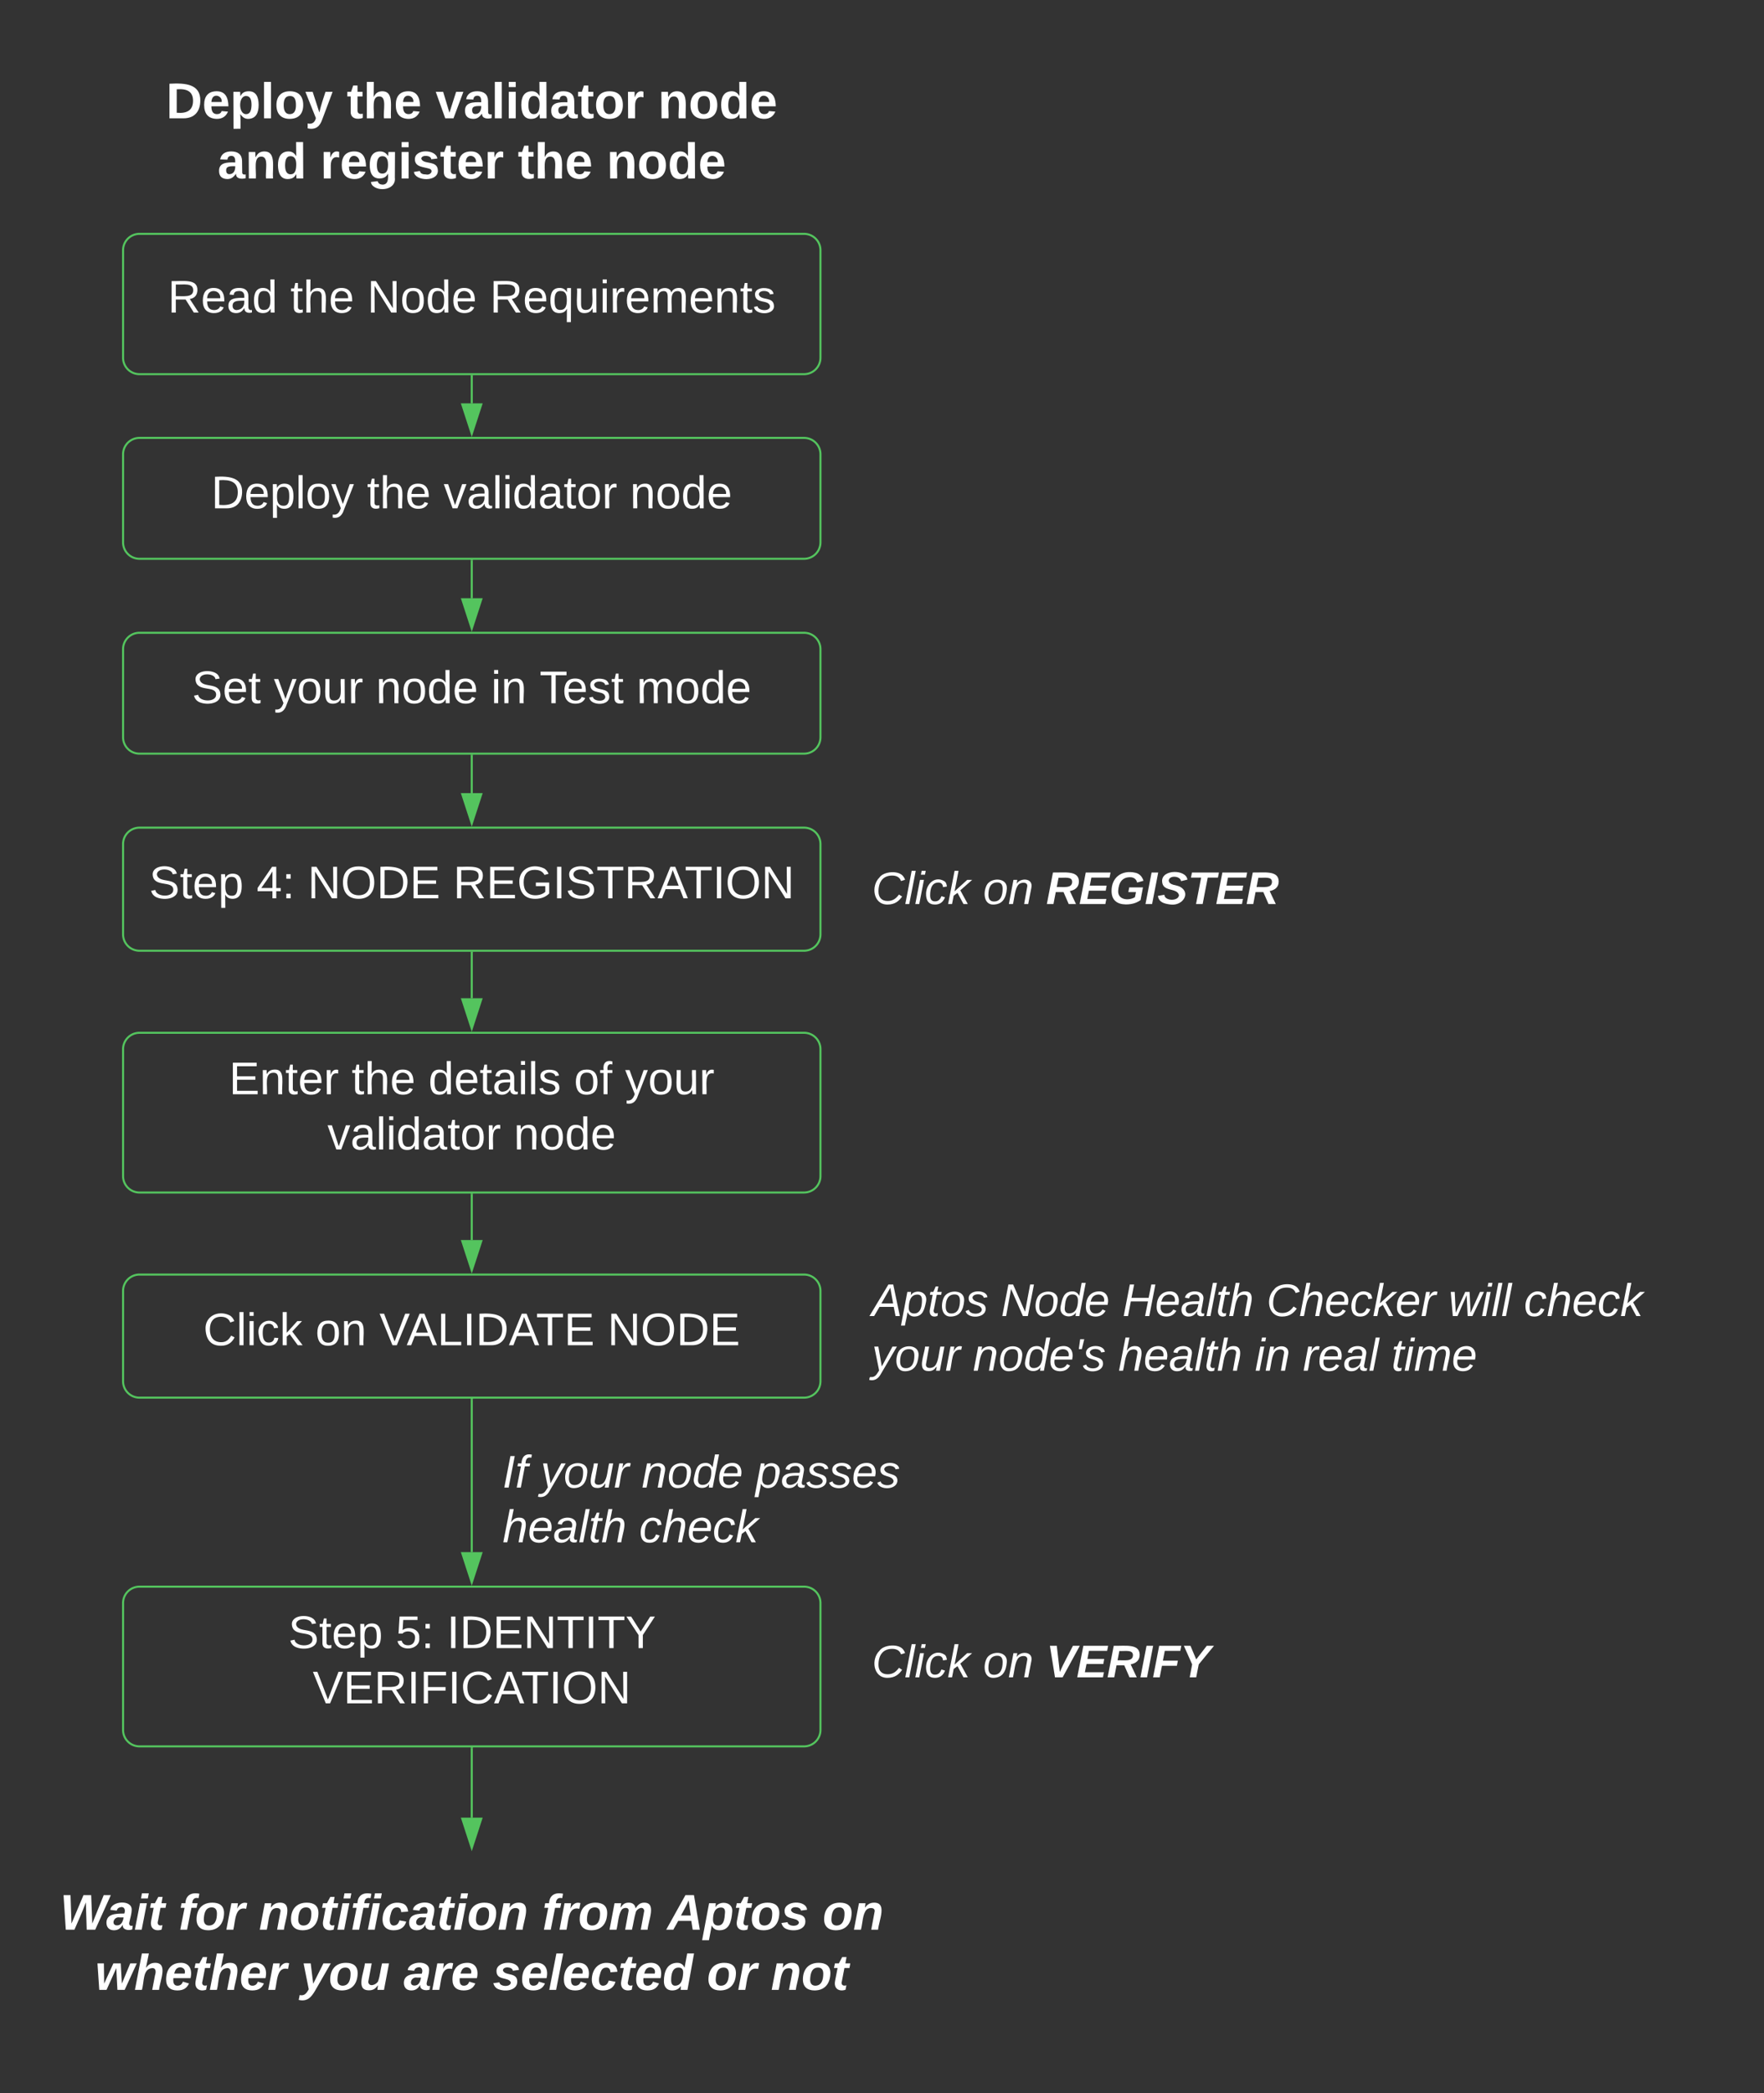 <svg xmlns="http://www.w3.org/2000/svg" xmlns:xlink="http://www.w3.org/1999/xlink" xmlns:lucid="lucid" width="860" height="1020.4"><rect width="100%" height="100%" fill="#333333" stroke="none"/><g transform="translate(-280 -137.6)" lucid:page-tab-id="m-5o7ONTd-nK"><path d="M340 259.6a8 8 0 0 1 8-8h324a8 8 0 0 1 8 8V312a8 8 0 0 1-8 8H348a8 8 0 0 1-8-8z" stroke="#54c45e" fill-opacity="0"/><use xlink:href="#a" transform="matrix(1,0,0,1,352,263.6) translate(9.804 26.393)"/><use xlink:href="#b" transform="matrix(1,0,0,1,352,263.6) translate(69.594 26.393)"/><use xlink:href="#c" transform="matrix(1,0,0,1,352,263.6) translate(107.001 26.393)"/><use xlink:href="#d" transform="matrix(1,0,0,1,352,263.6) translate(166.791 26.393)"/><path d="M340 359.07a8 8 0 0 1 8-8h324a8 8 0 0 1 8 8V402a8 8 0 0 1-8 8H348a8 8 0 0 1-8-8z" stroke="#54c45e" fill-opacity="0"/><use xlink:href="#e" transform="matrix(1,0,0,1,352,363.067) translate(30.971 22.331)"/><use xlink:href="#b" transform="matrix(1,0,0,1,352,363.067) translate(106.908 22.331)"/><use xlink:href="#f" transform="matrix(1,0,0,1,352,363.067) translate(144.315 22.331)"/><use xlink:href="#g" transform="matrix(1,0,0,1,352,363.067) translate(235.153 22.331)"/><path d="M510 320.95v13.28" stroke="#54c45e" fill="none"/><path d="M510.5 320.96h-1v-.5h1z" stroke="#54c45e" stroke-width=".05" fill="#54c45e"/><path d="M510 349l-4.64-14.27h9.28z" stroke="#54c45e" fill="#54c45e"/><path d="M510 602.02v22.2" stroke="#54c45e" fill="none"/><path d="M510.5 602.03h-1v-.5h1z" stroke="#54c45e" stroke-width=".05" fill="#54c45e"/><path d="M510 639l-4.64-14.27h9.28z" stroke="#54c45e" fill="#54c45e"/><path d="M510 505.95v18.28" stroke="#54c45e" fill="none"/><path d="M510.5 505.96h-1v-.5h1z" stroke="#54c45e" stroke-width=".05" fill="#54c45e"/><path d="M510 539l-4.64-14.27h9.28z" stroke="#54c45e" fill="#54c45e"/><path d="M510 410.95v18.28" stroke="#54c45e" fill="none"/><path d="M510.5 410.96h-1v-.5h1z" stroke="#54c45e" stroke-width=".05" fill="#54c45e"/><path d="M510 444l-4.64-14.27h9.28z" stroke="#54c45e" fill="#54c45e"/><path d="M340 165.6a8 8 0 0 1 8-8h324a8 8 0 0 1 8 8v78a8 8 0 0 1-8 8H348a8 8 0 0 1-8-8z" stroke="#000" stroke-opacity="0" fill-opacity="0"/><use xlink:href="#h" transform="matrix(1,0,0,1,345,162.6) translate(15.991 32.681)"/><use xlink:href="#i" transform="matrix(1,0,0,1,345,162.6) translate(104.059 32.681)"/><use xlink:href="#j" transform="matrix(1,0,0,1,345,162.6) translate(147.38 32.681)"/><use xlink:href="#k" transform="matrix(1,0,0,1,345,162.6) translate(255.818 32.681)"/><use xlink:href="#l" transform="matrix(1,0,0,1,345,162.6) translate(41.046 62.014)"/><use xlink:href="#m" transform="matrix(1,0,0,1,345,162.6) translate(91.157 62.014)"/><use xlink:href="#n" transform="matrix(1,0,0,1,345,162.6) translate(187.441 62.014)"/><use xlink:href="#o" transform="matrix(1,0,0,1,345,162.6) translate(230.762 62.014)"/><path d="M340 454.07a8 8 0 0 1 8-8h324a8 8 0 0 1 8 8V497a8 8 0 0 1-8 8H348a8 8 0 0 1-8-8z" stroke="#54c45e" fill-opacity="0"/><use xlink:href="#p" transform="matrix(1,0,0,1,352,458.067) translate(21.588 22.331)"/><use xlink:href="#q" transform="matrix(1,0,0,1,352,458.067) translate(61.489 22.331)"/><use xlink:href="#r" transform="matrix(1,0,0,1,352,458.067) translate(111.303 22.331)"/><use xlink:href="#s" transform="matrix(1,0,0,1,352,458.067) translate(167.414 22.331)"/><use xlink:href="#t" transform="matrix(1,0,0,1,352,458.067) translate(191.043 22.331)"/><use xlink:href="#u" transform="matrix(1,0,0,1,352,458.067) translate(238.364 22.331)"/><path d="M340 549.07a8 8 0 0 1 8-8h324a8 8 0 0 1 8 8v44a8 8 0 0 1-8 8H348a8 8 0 0 1-8-8z" stroke="#54c45e" fill-opacity="0"/><use xlink:href="#v" transform="matrix(1,0,0,1,352,553.067) translate(0.702 22.456)"/><use xlink:href="#w" transform="matrix(1,0,0,1,352,553.067) translate(53.072 22.456)"/><use xlink:href="#x" transform="matrix(1,0,0,1,352,553.067) translate(78.01 22.456)"/><use xlink:href="#y" transform="matrix(1,0,0,1,352,553.067) translate(148.96 22.456)"/><path d="M340 649.07a8 8 0 0 1 8-8h324a8 8 0 0 1 8 8v61.86a8 8 0 0 1-8 8H348a8 8 0 0 1-8-8z" stroke="#54c45e" fill-opacity="0"/><use xlink:href="#z" transform="matrix(1,0,0,1,352,653.067) translate(39.668 17.956)"/><use xlink:href="#b" transform="matrix(1,0,0,1,352,653.067) translate(99.457 17.956)"/><use xlink:href="#A" transform="matrix(1,0,0,1,352,653.067) translate(136.865 17.956)"/><use xlink:href="#B" transform="matrix(1,0,0,1,352,653.067) translate(207.814 17.956)"/><use xlink:href="#C" transform="matrix(1,0,0,1,352,653.067) translate(232.752 17.956)"/><use xlink:href="#f" transform="matrix(1,0,0,1,352,653.067) translate(87.643 44.889)"/><use xlink:href="#g" transform="matrix(1,0,0,1,352,653.067) translate(178.481 44.889)"/><path d="M510 819.88v74.35" stroke="#54c45e" fill="none"/><path d="M510.5 819.9h-1v-.52h1z" stroke="#54c45e" stroke-width=".05" fill="#54c45e"/><path d="M510 909l-4.64-14.27h9.28z" stroke="#54c45e" fill="#54c45e"/><path d="M510 719.88v22.22" stroke="#54c45e" fill="none"/><path d="M510.5 719.9h-1v-.52h1z" stroke="#54c45e" stroke-width=".05" fill="#54c45e"/><path d="M510 756.86l-4.64-14.26h9.28z" stroke="#54c45e" fill="#54c45e"/><path d="M700 551.03a8 8 0 0 1 8-8h244a8 8 0 0 1 8 8v44a8 8 0 0 1-8 8H708a8 8 0 0 1-8-8z" stroke="#000" stroke-opacity="0" fill-opacity="0"/><g><use xlink:href="#D" transform="matrix(1,0,0,1,705,548.033) translate(0 30.278)"/><use xlink:href="#E" transform="matrix(1,0,0,1,705,548.033) translate(54.136 30.278)"/><use xlink:href="#F" transform="matrix(1,0,0,1,705,548.033) translate(85 30.278)"/></g><path d="M340 766.93a8 8 0 0 1 8-8h324a8 8 0 0 1 8 8v44a8 8 0 0 1-8 8H348a8 8 0 0 1-8-8z" stroke="#54c45e" fill-opacity="0"/><g><use xlink:href="#G" transform="matrix(1,0,0,1,352,770.933) translate(27.105 22.456)"/><use xlink:href="#H" transform="matrix(1,0,0,1,352,770.933) translate(81.782 22.456)"/><use xlink:href="#I" transform="matrix(1,0,0,1,352,770.933) translate(112.955 22.456)"/><use xlink:href="#J" transform="matrix(1,0,0,1,352,770.933) translate(224.18 22.456)"/></g><path d="M700 758a8 8 0 0 1 8-8h404a8 8 0 0 1 8 8v61.87a8 8 0 0 1-8 8H708a8 8 0 0 1-8-8z" stroke="#000" stroke-opacity="0" fill-opacity="0"/><g><use xlink:href="#K" transform="matrix(1,0,0,1,705,755) translate(0 24.153)"/><use xlink:href="#L" transform="matrix(1,0,0,1,705,755) translate(62.963 24.153)"/><use xlink:href="#M" transform="matrix(1,0,0,1,705,755) translate(122.16 24.153)"/><use xlink:href="#N" transform="matrix(1,0,0,1,705,755) translate(192.407 24.153)"/><use xlink:href="#O" transform="matrix(1,0,0,1,705,755) translate(281.173 24.153)"/><use xlink:href="#P" transform="matrix(1,0,0,1,705,755) translate(317.963 24.153)"/><use xlink:href="#Q" transform="matrix(1,0,0,1,705,755) translate(0 50.819)"/><use xlink:href="#R" transform="matrix(1,0,0,1,705,755) translate(49.321 50.819)"/><use xlink:href="#S" transform="matrix(1,0,0,1,705,755) translate(120.185 50.819)"/><use xlink:href="#T" transform="matrix(1,0,0,1,705,755) translate(186.79 50.819)"/><use xlink:href="#U" transform="matrix(1,0,0,1,705,755) translate(210.185 50.819)"/><use xlink:href="#V" transform="matrix(1,0,0,1,705,755) translate(253.272 50.819)"/></g><path d="M300 1048a8 8 0 0 1 8-8h404a8 8 0 0 1 8 8v82a8 8 0 0 1-8 8H308a8 8 0 0 1-8-8z" stroke="#000" stroke-opacity="0" fill-opacity="0"/><g><use xlink:href="#W" transform="matrix(1,0,0,1,305,1045) translate(4.216 33.306)"/><use xlink:href="#X" transform="matrix(1,0,0,1,305,1045) translate(62 33.306)"/><use xlink:href="#Y" transform="matrix(1,0,0,1,305,1045) translate(101.247 33.306)"/><use xlink:href="#Z" transform="matrix(1,0,0,1,305,1045) translate(239.29 33.306)"/><use xlink:href="#aa" transform="matrix(1,0,0,1,305,1045) translate(300.265 33.306)"/><use xlink:href="#ab" transform="matrix(1,0,0,1,305,1045) translate(376.043 33.306)"/><use xlink:href="#ac" transform="matrix(1,0,0,1,305,1045) translate(21.361 62.639)"/><use xlink:href="#ad" transform="matrix(1,0,0,1,305,1045) translate(121.651 62.639)"/><use xlink:href="#ae" transform="matrix(1,0,0,1,305,1045) translate(171.762 62.639)"/><use xlink:href="#af" transform="matrix(1,0,0,1,305,1045) translate(215.219 62.639)"/><use xlink:href="#ag" transform="matrix(1,0,0,1,305,1045) translate(319.651 62.639)"/><use xlink:href="#ah" transform="matrix(1,0,0,1,305,1045) translate(350.818 62.639)"/></g><path d="M340 919.07a8 8 0 0 1 8-8h324a8 8 0 0 1 8 8v61.86a8 8 0 0 1-8 8H348a8 8 0 0 1-8-8z" stroke="#54c45e" fill-opacity="0"/><g><use xlink:href="#v" transform="matrix(1,0,0,1,352,923.067) translate(68.565 17.956)"/><use xlink:href="#ai" transform="matrix(1,0,0,1,352,923.067) translate(120.935 17.956)"/><use xlink:href="#aj" transform="matrix(1,0,0,1,352,923.067) translate(145.874 17.956)"/><use xlink:href="#ak" transform="matrix(1,0,0,1,352,923.067) translate(80.442 44.889)"/></g><path d="M520 848a8 8 0 0 1 8-8h204a8 8 0 0 1 8 8v44a8 8 0 0 1-8 8H528a8 8 0 0 1-8-8z" stroke="#000" stroke-opacity="0" fill-opacity="0"/><g><use xlink:href="#al" transform="matrix(1,0,0,1,525,845) translate(0 17.778)"/><use xlink:href="#am" transform="matrix(1,0,0,1,525,845) translate(18.519 17.778)"/><use xlink:href="#an" transform="matrix(1,0,0,1,525,845) translate(67.84 17.778)"/><use xlink:href="#ao" transform="matrix(1,0,0,1,525,845) translate(123.395 17.778)"/><use xlink:href="#S" transform="matrix(1,0,0,1,525,845) translate(0 44.444)"/><use xlink:href="#ap" transform="matrix(1,0,0,1,525,845) translate(66.605 44.444)"/></g><path d="M700 928a8 8 0 0 1 8-8h244a8 8 0 0 1 8 8v44a8 8 0 0 1-8 8H708a8 8 0 0 1-8-8z" stroke="#000" stroke-opacity="0" fill-opacity="0"/><g><use xlink:href="#D" transform="matrix(1,0,0,1,705,925) translate(0 30.278)"/><use xlink:href="#E" transform="matrix(1,0,0,1,705,925) translate(54.136 30.278)"/><use xlink:href="#aq" transform="matrix(1,0,0,1,705,925) translate(85 30.278)"/></g><path d="M510 989.88v33.8" stroke="#54c45e" fill="none"/><path d="M510.5 989.9h-1v-.52h1z" stroke="#54c45e" stroke-width=".05" fill="#54c45e"/><path d="M510 1038.43l-4.64-14.26h9.28z" stroke="#54c45e" fill="#54c45e"/><defs><path fill="#fff" d="M233-177c-1 41-23 64-60 70L243 0h-38l-65-103H63V0H30v-248c88 3 205-21 203 71zM63-129c60-2 137 13 137-47 0-61-80-42-137-45v92" id="ar"/><path fill="#fff" d="M100-194c63 0 86 42 84 106H49c0 40 14 67 53 68 26 1 43-12 49-29l28 8c-11 28-37 45-77 45C44 4 14-33 15-96c1-61 26-98 85-98zm52 81c6-60-76-77-97-28-3 7-6 17-6 28h103" id="as"/><path fill="#fff" d="M141-36C126-15 110 5 73 4 37 3 15-17 15-53c-1-64 63-63 125-63 3-35-9-54-41-54-24 1-41 7-42 31l-33-3c5-37 33-52 76-52 45 0 72 20 72 64v82c-1 20 7 32 28 27v20c-31 9-61-2-59-35zM48-53c0 20 12 33 32 33 41-3 63-29 60-74-43 2-92-5-92 41" id="at"/><path fill="#fff" d="M85-194c31 0 48 13 60 33l-1-100h32l1 261h-30c-2-10 0-23-3-31C134-8 116 4 85 4 32 4 16-35 15-94c0-66 23-100 70-100zm9 24c-40 0-46 34-46 75 0 40 6 74 45 74 42 0 51-32 51-76 0-42-9-74-50-73" id="au"/><g id="a"><use transform="matrix(0.062,0,0,0.062,0,0)" xlink:href="#ar"/><use transform="matrix(0.062,0,0,0.062,16.148,0)" xlink:href="#as"/><use transform="matrix(0.062,0,0,0.062,28.617,0)" xlink:href="#at"/><use transform="matrix(0.062,0,0,0.062,41.086,0)" xlink:href="#au"/></g><path fill="#fff" d="M59-47c-2 24 18 29 38 22v24C64 9 27 4 27-40v-127H5v-23h24l9-43h21v43h35v23H59v120" id="av"/><path fill="#fff" d="M106-169C34-169 62-67 57 0H25v-261h32l-1 103c12-21 28-36 61-36 89 0 53 116 60 194h-32v-121c2-32-8-49-39-48" id="aw"/><g id="b"><use transform="matrix(0.062,0,0,0.062,0,0)" xlink:href="#av"/><use transform="matrix(0.062,0,0,0.062,6.235,0)" xlink:href="#aw"/><use transform="matrix(0.062,0,0,0.062,18.704,0)" xlink:href="#as"/></g><path fill="#fff" d="M190 0L58-211 59 0H30v-248h39L202-35l-2-213h31V0h-41" id="ax"/><path fill="#fff" d="M100-194c62-1 85 37 85 99 1 63-27 99-86 99S16-35 15-95c0-66 28-99 85-99zM99-20c44 1 53-31 53-75 0-43-8-75-51-75s-53 32-53 75 10 74 51 75" id="ay"/><g id="c"><use transform="matrix(0.062,0,0,0.062,0,0)" xlink:href="#ax"/><use transform="matrix(0.062,0,0,0.062,16.148,0)" xlink:href="#ay"/><use transform="matrix(0.062,0,0,0.062,28.617,0)" xlink:href="#au"/><use transform="matrix(0.062,0,0,0.062,41.086,0)" xlink:href="#as"/></g><path fill="#fff" d="M145-31C134-9 116 4 85 4 32 4 16-35 15-94c0-59 17-99 70-100 32-1 48 14 60 33 0-11-1-24 2-32h30l-1 268h-32zM93-21c41 0 51-33 51-76s-8-73-50-73c-40 0-46 35-46 75s5 74 45 74" id="az"/><path fill="#fff" d="M84 4C-5 8 30-112 23-190h32v120c0 31 7 50 39 49 72-2 45-101 50-169h31l1 190h-30c-1-10 1-25-2-33-11 22-28 36-60 37" id="aA"/><path fill="#fff" d="M24-231v-30h32v30H24zM24 0v-190h32V0H24" id="aB"/><path fill="#fff" d="M114-163C36-179 61-72 57 0H25l-1-190h30c1 12-1 29 2 39 6-27 23-49 58-41v29" id="aC"/><path fill="#fff" d="M210-169c-67 3-38 105-44 169h-31v-121c0-29-5-50-35-48C34-165 62-65 56 0H25l-1-190h30c1 10-1 24 2 32 10-44 99-50 107 0 11-21 27-35 58-36 85-2 47 119 55 194h-31v-121c0-29-5-49-35-48" id="aD"/><path fill="#fff" d="M117-194c89-4 53 116 60 194h-32v-121c0-31-8-49-39-48C34-167 62-67 57 0H25l-1-190h30c1 10-1 24 2 32 11-22 29-35 61-36" id="aE"/><path fill="#fff" d="M135-143c-3-34-86-38-87 0 15 53 115 12 119 90S17 21 10-45l28-5c4 36 97 45 98 0-10-56-113-15-118-90-4-57 82-63 122-42 12 7 21 19 24 35" id="aF"/><g id="d"><use transform="matrix(0.062,0,0,0.062,0,0)" xlink:href="#ar"/><use transform="matrix(0.062,0,0,0.062,16.148,0)" xlink:href="#as"/><use transform="matrix(0.062,0,0,0.062,28.617,0)" xlink:href="#az"/><use transform="matrix(0.062,0,0,0.062,41.086,0)" xlink:href="#aA"/><use transform="matrix(0.062,0,0,0.062,53.555,0)" xlink:href="#aB"/><use transform="matrix(0.062,0,0,0.062,58.48,0)" xlink:href="#aC"/><use transform="matrix(0.062,0,0,0.062,65.899,0)" xlink:href="#as"/><use transform="matrix(0.062,0,0,0.062,78.369,0)" xlink:href="#aD"/><use transform="matrix(0.062,0,0,0.062,97.01,0)" xlink:href="#as"/><use transform="matrix(0.062,0,0,0.062,109.479,0)" xlink:href="#aE"/><use transform="matrix(0.062,0,0,0.062,121.948,0)" xlink:href="#av"/><use transform="matrix(0.062,0,0,0.062,128.183,0)" xlink:href="#aF"/></g><path fill="#fff" d="M30-248c118-7 216 8 213 122C240-48 200 0 122 0H30v-248zM63-27c89 8 146-16 146-99s-60-101-146-95v194" id="aG"/><path fill="#fff" d="M115-194c55 1 70 41 70 98S169 2 115 4C84 4 66-9 55-30l1 105H24l-1-265h31l2 30c10-21 28-34 59-34zm-8 174c40 0 45-34 45-75s-6-73-45-74c-42 0-51 32-51 76 0 43 10 73 51 73" id="aH"/><path fill="#fff" d="M24 0v-261h32V0H24" id="aI"/><path fill="#fff" d="M179-190L93 31C79 59 56 82 12 73V49c39 6 53-20 64-50L1-190h34L92-34l54-156h33" id="aJ"/><g id="e"><use transform="matrix(0.062,0,0,0.062,0,0)" xlink:href="#aG"/><use transform="matrix(0.062,0,0,0.062,16.148,0)" xlink:href="#as"/><use transform="matrix(0.062,0,0,0.062,28.617,0)" xlink:href="#aH"/><use transform="matrix(0.062,0,0,0.062,41.086,0)" xlink:href="#aI"/><use transform="matrix(0.062,0,0,0.062,46.011,0)" xlink:href="#ay"/><use transform="matrix(0.062,0,0,0.062,58.48,0)" xlink:href="#aJ"/></g><path fill="#fff" d="M108 0H70L1-190h34L89-25l56-165h34" id="aK"/><g id="f"><use transform="matrix(0.062,0,0,0.062,0,0)" xlink:href="#aK"/><use transform="matrix(0.062,0,0,0.062,11.222,0)" xlink:href="#at"/><use transform="matrix(0.062,0,0,0.062,23.691,0)" xlink:href="#aI"/><use transform="matrix(0.062,0,0,0.062,28.617,0)" xlink:href="#aB"/><use transform="matrix(0.062,0,0,0.062,33.542,0)" xlink:href="#au"/><use transform="matrix(0.062,0,0,0.062,46.011,0)" xlink:href="#at"/><use transform="matrix(0.062,0,0,0.062,58.48,0)" xlink:href="#av"/><use transform="matrix(0.062,0,0,0.062,64.715,0)" xlink:href="#ay"/><use transform="matrix(0.062,0,0,0.062,77.184,0)" xlink:href="#aC"/></g><g id="g"><use transform="matrix(0.062,0,0,0.062,0,0)" xlink:href="#aE"/><use transform="matrix(0.062,0,0,0.062,12.469,0)" xlink:href="#ay"/><use transform="matrix(0.062,0,0,0.062,24.938,0)" xlink:href="#au"/><use transform="matrix(0.062,0,0,0.062,37.407,0)" xlink:href="#as"/></g><path fill="#fff" d="M24-248c120-7 223 5 221 122C244-46 201 0 124 0H24v-248zM76-40c74 7 117-18 117-86 0-67-45-88-117-82v168" id="aL"/><path fill="#fff" d="M185-48c-13 30-37 53-82 52C43 2 14-33 14-96s30-98 90-98c62 0 83 45 84 108H66c0 31 8 55 39 56 18 0 30-7 34-22zm-45-69c5-46-57-63-70-21-2 6-4 13-4 21h74" id="aM"/><path fill="#fff" d="M135-194c53 0 70 44 70 98 0 56-19 98-73 100-31 1-45-17-59-34 3 33 2 69 2 105H25l-1-265h48c2 10 0 23 3 31 11-24 29-35 60-35zM114-30c33 0 39-31 40-66 0-38-9-64-40-64-56 0-55 130 0 130" id="aN"/><path fill="#fff" d="M25 0v-261h50V0H25" id="aO"/><path fill="#fff" d="M110-194c64 0 96 36 96 99 0 64-35 99-97 99-61 0-95-36-95-99 0-62 34-99 96-99zm-1 164c35 0 45-28 45-65 0-40-10-65-43-65-34 0-45 26-45 65 0 36 10 65 43 65" id="aP"/><path fill="#fff" d="M123 10C108 53 80 86 19 72V37c35 8 53-11 59-39L3-190h52l48 148c12-52 28-100 44-148h51" id="aQ"/><g id="h"><use transform="matrix(0.068,0,0,0.068,0,0)" xlink:href="#aL"/><use transform="matrix(0.068,0,0,0.068,17.586,0)" xlink:href="#aM"/><use transform="matrix(0.068,0,0,0.068,31.167,0)" xlink:href="#aN"/><use transform="matrix(0.068,0,0,0.068,46.037,0)" xlink:href="#aO"/><use transform="matrix(0.068,0,0,0.068,52.827,0)" xlink:href="#aP"/><use transform="matrix(0.068,0,0,0.068,67.698,0)" xlink:href="#aQ"/></g><path fill="#fff" d="M115-3C79 11 28 4 28-45v-112H4v-33h27l15-45h31v45h36v33H77v99c-1 23 16 31 38 25v30" id="aR"/><path fill="#fff" d="M114-157C55-157 80-60 75 0H25v-261h50l-1 109c12-26 28-41 61-42 86-1 58 113 63 194h-50c-7-57 23-157-34-157" id="aS"/><g id="i"><use transform="matrix(0.068,0,0,0.068,0,0)" xlink:href="#aR"/><use transform="matrix(0.068,0,0,0.068,8.08,0)" xlink:href="#aS"/><use transform="matrix(0.068,0,0,0.068,22.951,0)" xlink:href="#aM"/></g><path fill="#fff" d="M128 0H69L1-190h53L99-40l48-150h52" id="aT"/><path fill="#fff" d="M133-34C117-15 103 5 69 4 32 3 11-16 11-54c-1-60 55-63 116-61 1-26-3-47-28-47-18 1-26 9-28 27l-52-2c7-38 36-58 82-57s74 22 75 68l1 82c-1 14 12 18 25 15v27c-30 8-71 5-69-32zm-48 3c29 0 43-24 42-57-32 0-66-3-65 30 0 17 8 27 23 27" id="aU"/><path fill="#fff" d="M25-224v-37h50v37H25zM25 0v-190h50V0H25" id="aV"/><path fill="#fff" d="M88-194c31-1 46 15 58 34l-1-101h50l1 261h-48c-2-10 0-23-3-31C134-8 116 4 84 4 32 4 16-41 15-95c0-56 19-97 73-99zm17 164c33 0 40-30 41-66 1-37-9-64-41-64s-38 30-39 65c0 43 13 65 39 65" id="aW"/><path fill="#fff" d="M135-150c-39-12-60 13-60 57V0H25l-1-190h47c2 13-1 29 3 40 6-28 27-53 61-41v41" id="aX"/><g id="j"><use transform="matrix(0.068,0,0,0.068,0,0)" xlink:href="#aT"/><use transform="matrix(0.068,0,0,0.068,13.58,0)" xlink:href="#aU"/><use transform="matrix(0.068,0,0,0.068,27.16,0)" xlink:href="#aO"/><use transform="matrix(0.068,0,0,0.068,33.951,0)" xlink:href="#aV"/><use transform="matrix(0.068,0,0,0.068,40.741,0)" xlink:href="#aW"/><use transform="matrix(0.068,0,0,0.068,55.611,0)" xlink:href="#aU"/><use transform="matrix(0.068,0,0,0.068,69.191,0)" xlink:href="#aR"/><use transform="matrix(0.068,0,0,0.068,77.272,0)" xlink:href="#aP"/><use transform="matrix(0.068,0,0,0.068,92.142,0)" xlink:href="#aX"/></g><path fill="#fff" d="M135-194c87-1 58 113 63 194h-50c-7-57 23-157-34-157-59 0-34 97-39 157H25l-1-190h47c2 12-1 28 3 38 12-26 28-41 61-42" id="aY"/><g id="k"><use transform="matrix(0.068,0,0,0.068,0,0)" xlink:href="#aY"/><use transform="matrix(0.068,0,0,0.068,14.87,0)" xlink:href="#aP"/><use transform="matrix(0.068,0,0,0.068,29.741,0)" xlink:href="#aW"/><use transform="matrix(0.068,0,0,0.068,44.611,0)" xlink:href="#aM"/></g><g id="l"><use transform="matrix(0.068,0,0,0.068,0,0)" xlink:href="#aU"/><use transform="matrix(0.068,0,0,0.068,13.58,0)" xlink:href="#aY"/><use transform="matrix(0.068,0,0,0.068,28.451,0)" xlink:href="#aW"/></g><path fill="#fff" d="M195-6C206 82 75 100 31 46c-4-6-6-13-8-21l49-6c3 16 16 24 34 25 40 0 42-37 40-79-11 22-30 35-61 35-53 0-70-43-70-97 0-56 18-96 73-97 30 0 46 14 59 34l2-30h47zm-90-29c32 0 41-27 41-63 0-35-9-62-40-62-32 0-39 29-40 63 0 36 9 62 39 62" id="aZ"/><path fill="#fff" d="M137-138c1-29-70-34-71-4 15 46 118 7 119 86 1 83-164 76-172 9l43-7c4 19 20 25 44 25 33 8 57-30 24-41C81-84 22-81 20-136c-2-80 154-74 161-7" id="ba"/><g id="m"><use transform="matrix(0.068,0,0,0.068,0,0)" xlink:href="#aX"/><use transform="matrix(0.068,0,0,0.068,9.506,0)" xlink:href="#aM"/><use transform="matrix(0.068,0,0,0.068,23.086,0)" xlink:href="#aZ"/><use transform="matrix(0.068,0,0,0.068,37.957,0)" xlink:href="#aV"/><use transform="matrix(0.068,0,0,0.068,44.747,0)" xlink:href="#ba"/><use transform="matrix(0.068,0,0,0.068,58.327,0)" xlink:href="#aR"/><use transform="matrix(0.068,0,0,0.068,66.407,0)" xlink:href="#aM"/><use transform="matrix(0.068,0,0,0.068,79.988,0)" xlink:href="#aX"/></g><g id="n"><use transform="matrix(0.068,0,0,0.068,0,0)" xlink:href="#aR"/><use transform="matrix(0.068,0,0,0.068,8.08,0)" xlink:href="#aS"/><use transform="matrix(0.068,0,0,0.068,22.951,0)" xlink:href="#aM"/></g><g id="o"><use transform="matrix(0.068,0,0,0.068,0,0)" xlink:href="#aY"/><use transform="matrix(0.068,0,0,0.068,14.87,0)" xlink:href="#aP"/><use transform="matrix(0.068,0,0,0.068,29.741,0)" xlink:href="#aW"/><use transform="matrix(0.068,0,0,0.068,44.611,0)" xlink:href="#aM"/></g><path fill="#fff" d="M185-189c-5-48-123-54-124 2 14 75 158 14 163 119 3 78-121 87-175 55-17-10-28-26-33-46l33-7c5 56 141 63 141-1 0-78-155-14-162-118-5-82 145-84 179-34 5 7 8 16 11 25" id="bb"/><g id="p"><use transform="matrix(0.062,0,0,0.062,0,0)" xlink:href="#bb"/><use transform="matrix(0.062,0,0,0.062,14.963,0)" xlink:href="#as"/><use transform="matrix(0.062,0,0,0.062,27.432,0)" xlink:href="#av"/></g><g id="q"><use transform="matrix(0.062,0,0,0.062,0,0)" xlink:href="#aJ"/><use transform="matrix(0.062,0,0,0.062,11.222,0)" xlink:href="#ay"/><use transform="matrix(0.062,0,0,0.062,23.691,0)" xlink:href="#aA"/><use transform="matrix(0.062,0,0,0.062,36.16,0)" xlink:href="#aC"/></g><g id="r"><use transform="matrix(0.062,0,0,0.062,0,0)" xlink:href="#aE"/><use transform="matrix(0.062,0,0,0.062,12.469,0)" xlink:href="#ay"/><use transform="matrix(0.062,0,0,0.062,24.938,0)" xlink:href="#au"/><use transform="matrix(0.062,0,0,0.062,37.407,0)" xlink:href="#as"/></g><g id="s"><use transform="matrix(0.062,0,0,0.062,0,0)" xlink:href="#aB"/><use transform="matrix(0.062,0,0,0.062,4.925,0)" xlink:href="#aE"/></g><path fill="#fff" d="M127-220V0H93v-220H8v-28h204v28h-85" id="bc"/><g id="t"><use transform="matrix(0.062,0,0,0.062,0,0)" xlink:href="#bc"/><use transform="matrix(0.062,0,0,0.062,11.16,0)" xlink:href="#as"/><use transform="matrix(0.062,0,0,0.062,23.629,0)" xlink:href="#aF"/><use transform="matrix(0.062,0,0,0.062,34.851,0)" xlink:href="#av"/></g><g id="u"><use transform="matrix(0.062,0,0,0.062,0,0)" xlink:href="#aD"/><use transform="matrix(0.062,0,0,0.062,18.641,0)" xlink:href="#ay"/><use transform="matrix(0.062,0,0,0.062,31.11,0)" xlink:href="#au"/><use transform="matrix(0.062,0,0,0.062,43.58,0)" xlink:href="#as"/></g><g id="v"><use transform="matrix(0.062,0,0,0.062,0,0)" xlink:href="#bb"/><use transform="matrix(0.062,0,0,0.062,14.963,0)" xlink:href="#av"/><use transform="matrix(0.062,0,0,0.062,21.198,0)" xlink:href="#as"/><use transform="matrix(0.062,0,0,0.062,33.667,0)" xlink:href="#aH"/></g><path fill="#fff" d="M155-56V0h-30v-56H8v-25l114-167h33v167h35v25h-35zm-30-156c-27 46-58 90-88 131h88v-131" id="bd"/><path fill="#fff" d="M33-154v-36h34v36H33zM33 0v-36h34V0H33" id="be"/><g id="w"><use transform="matrix(0.062,0,0,0.062,0,0)" xlink:href="#bd"/><use transform="matrix(0.062,0,0,0.062,12.469,0)" xlink:href="#be"/></g><path fill="#fff" d="M140-251c81 0 123 46 123 126C263-46 219 4 140 4 59 4 17-45 17-125s42-126 123-126zm0 227c63 0 89-41 89-101s-29-99-89-99c-61 0-89 39-89 99S79-25 140-24" id="bf"/><path fill="#fff" d="M30 0v-248h187v28H63v79h144v27H63v87h162V0H30" id="bg"/><g id="x"><use transform="matrix(0.062,0,0,0.062,0,0)" xlink:href="#ax"/><use transform="matrix(0.062,0,0,0.062,16.148,0)" xlink:href="#bf"/><use transform="matrix(0.062,0,0,0.062,33.604,0)" xlink:href="#aG"/><use transform="matrix(0.062,0,0,0.062,49.752,0)" xlink:href="#bg"/></g><path fill="#fff" d="M143 4C61 4 22-44 18-125c-5-107 100-154 193-111 17 8 29 25 37 43l-32 9c-13-25-37-40-76-40-61 0-88 39-88 99 0 61 29 100 91 101 35 0 62-11 79-27v-45h-74v-28h105v86C228-13 192 4 143 4" id="bh"/><path fill="#fff" d="M33 0v-248h34V0H33" id="bi"/><path fill="#fff" d="M205 0l-28-72H64L36 0H1l101-248h38L239 0h-34zm-38-99l-47-123c-12 45-31 82-46 123h93" id="bj"/><g id="y"><use transform="matrix(0.062,0,0,0.062,0,0)" xlink:href="#ar"/><use transform="matrix(0.062,0,0,0.062,16.148,0)" xlink:href="#bg"/><use transform="matrix(0.062,0,0,0.062,31.11,0)" xlink:href="#bh"/><use transform="matrix(0.062,0,0,0.062,48.567,0)" xlink:href="#bi"/><use transform="matrix(0.062,0,0,0.062,54.802,0)" xlink:href="#bb"/><use transform="matrix(0.062,0,0,0.062,69.765,0)" xlink:href="#bc"/><use transform="matrix(0.062,0,0,0.062,83.419,0)" xlink:href="#ar"/><use transform="matrix(0.062,0,0,0.062,99.566,0)" xlink:href="#bj"/><use transform="matrix(0.062,0,0,0.062,112.846,0)" xlink:href="#bc"/><use transform="matrix(0.062,0,0,0.062,126.499,0)" xlink:href="#bi"/><use transform="matrix(0.062,0,0,0.062,132.734,0)" xlink:href="#bf"/><use transform="matrix(0.062,0,0,0.062,150.191,0)" xlink:href="#ax"/></g><g id="z"><use transform="matrix(0.062,0,0,0.062,0,0)" xlink:href="#bg"/><use transform="matrix(0.062,0,0,0.062,14.963,0)" xlink:href="#aE"/><use transform="matrix(0.062,0,0,0.062,27.432,0)" xlink:href="#av"/><use transform="matrix(0.062,0,0,0.062,33.667,0)" xlink:href="#as"/><use transform="matrix(0.062,0,0,0.062,46.136,0)" xlink:href="#aC"/></g><g id="A"><use transform="matrix(0.062,0,0,0.062,0,0)" xlink:href="#au"/><use transform="matrix(0.062,0,0,0.062,12.469,0)" xlink:href="#as"/><use transform="matrix(0.062,0,0,0.062,24.938,0)" xlink:href="#av"/><use transform="matrix(0.062,0,0,0.062,31.173,0)" xlink:href="#at"/><use transform="matrix(0.062,0,0,0.062,43.642,0)" xlink:href="#aB"/><use transform="matrix(0.062,0,0,0.062,48.567,0)" xlink:href="#aI"/><use transform="matrix(0.062,0,0,0.062,53.493,0)" xlink:href="#aF"/></g><path fill="#fff" d="M101-234c-31-9-42 10-38 44h38v23H63V0H32v-167H5v-23h27c-7-52 17-82 69-68v24" id="bk"/><g id="B"><use transform="matrix(0.062,0,0,0.062,0,0)" xlink:href="#ay"/><use transform="matrix(0.062,0,0,0.062,12.469,0)" xlink:href="#bk"/></g><g id="C"><use transform="matrix(0.062,0,0,0.062,0,0)" xlink:href="#aJ"/><use transform="matrix(0.062,0,0,0.062,11.222,0)" xlink:href="#ay"/><use transform="matrix(0.062,0,0,0.062,23.691,0)" xlink:href="#aA"/><use transform="matrix(0.062,0,0,0.062,36.16,0)" xlink:href="#aC"/></g><path fill="#fff" d="M125-24c46 0 70-25 89-51l25 16C214-24 183 4 123 4 8 4-5-146 60-208c32-50 158-61 191-5 5 7 9 14 11 22l-32 10c-9-28-33-43-69-43-74 0-108 51-108 125 0 46 24 75 72 75" id="bl"/><path fill="#fff" d="M6 0l50-261h32L37 0H6" id="bm"/><path fill="#fff" d="M50-231l6-30h32l-6 30H50zM6 0l37-190h31L37 0H6" id="bn"/><path fill="#fff" d="M44-68c0 29 11 47 38 47 30 0 42-19 51-41l28 9C148-21 126 4 82 4 31 4 10-29 12-85c3-77 74-140 146-93 12 8 15 23 18 40l-31 5c-1-22-13-36-36-36-52 0-65 49-65 101" id="bo"/><path fill="#fff" d="M127 0L80-88 50-66 37 0H6l51-261h31L57-100l99-90h39l-93 82L161 0h-34" id="bp"/><g id="D"><use transform="matrix(0.062,0,0,0.062,0,0)" xlink:href="#bl"/><use transform="matrix(0.062,0,0,0.062,15.988,0)" xlink:href="#bm"/><use transform="matrix(0.062,0,0,0.062,20.864,0)" xlink:href="#bn"/><use transform="matrix(0.062,0,0,0.062,25.741,0)" xlink:href="#bo"/><use transform="matrix(0.062,0,0,0.062,36.852,0)" xlink:href="#bp"/></g><path fill="#fff" d="M30-147c31-64 166-65 159 27C183-49 158 1 86 4 9 8 1-88 30-147zM88-20c53 0 68-48 68-100 0-31-11-51-44-50-52 1-68 46-68 97 0 32 13 53 44 53" id="bq"/><path fill="#fff" d="M67-158c22-48 132-52 116 29L158 0h-32l25-140c3-38-53-32-70-12C52-117 51-52 38 0H6l36-190h30" id="br"/><g id="E"><use transform="matrix(0.062,0,0,0.062,0,0)" xlink:href="#bq"/><use transform="matrix(0.062,0,0,0.062,12.346,0)" xlink:href="#br"/></g><path fill="#fff" d="M258-177c0 46-32 67-71 75L235 0h-57l-41-94H76L58 0H6l48-248c89 2 204-19 204 71zm-53 3c0-46-63-30-107-33l-14 73c51-2 120 13 121-40" id="bs"/><path fill="#fff" d="M6 0l48-248h195l-8 40H98l-12 63h132l-7 40H79L66-40h150l-8 40H6" id="bt"/><path fill="#fff" d="M70-104c-4 71 81 81 132 50l8-40h-60l7-37h108L246-31C216-10 181 3 130 3 60 2 18-32 18-102c-1-106 79-169 188-144 33 8 53 31 63 63l-50 14c-6-26-25-42-56-42-62 0-89 43-93 107" id="bu"/><path fill="#fff" d="M6 0l48-248h52L58 0H6" id="bv"/><path fill="#fff" d="M178-136c88 48 22 151-73 140C49-3 12-15 4-64l51-9c1 50 111 53 115 3-16-63-132-20-133-112 0-93 190-91 199-10l-50 12c-4-41-93-50-97-4 7 38 59 32 89 48" id="bw"/><path fill="#fff" d="M157-208L117 0H65l40-208H25l8-40h212l-8 40h-80" id="bx"/><g id="F"><use transform="matrix(0.062,0,0,0.062,0,0)" xlink:href="#bs"/><use transform="matrix(0.062,0,0,0.062,15.988,0)" xlink:href="#bt"/><use transform="matrix(0.062,0,0,0.062,30.802,0)" xlink:href="#bu"/><use transform="matrix(0.062,0,0,0.062,48.086,0)" xlink:href="#bv"/><use transform="matrix(0.062,0,0,0.062,54.259,0)" xlink:href="#bw"/><use transform="matrix(0.062,0,0,0.062,69.074,0)" xlink:href="#bx"/><use transform="matrix(0.062,0,0,0.062,82.593,0)" xlink:href="#bt"/><use transform="matrix(0.062,0,0,0.062,97.407,0)" xlink:href="#bs"/></g><path fill="#fff" d="M212-179c-10-28-35-45-73-45-59 0-87 40-87 99 0 60 29 101 89 101 43 0 62-24 78-52l27 14C228-24 195 4 139 4 59 4 22-46 18-125c-6-104 99-153 187-111 19 9 31 26 39 46" id="by"/><path fill="#fff" d="M96-169c-40 0-48 33-48 73s9 75 48 75c24 0 41-14 43-38l32 2c-6 37-31 61-74 61-59 0-76-41-82-99-10-93 101-131 147-64 4 7 5 14 7 22l-32 3c-4-21-16-35-41-35" id="bz"/><path fill="#fff" d="M143 0L79-87 56-68V0H24v-261h32v163l83-92h37l-77 82L181 0h-38" id="bA"/><g id="G"><use transform="matrix(0.062,0,0,0.062,0,0)" xlink:href="#by"/><use transform="matrix(0.062,0,0,0.062,16.148,0)" xlink:href="#aI"/><use transform="matrix(0.062,0,0,0.062,21.073,0)" xlink:href="#aB"/><use transform="matrix(0.062,0,0,0.062,25.998,0)" xlink:href="#bz"/><use transform="matrix(0.062,0,0,0.062,37.22,0)" xlink:href="#bA"/></g><g id="H"><use transform="matrix(0.062,0,0,0.062,0,0)" xlink:href="#ay"/><use transform="matrix(0.062,0,0,0.062,12.469,0)" xlink:href="#aE"/></g><path fill="#fff" d="M137 0h-34L2-248h35l83 218 83-218h36" id="bB"/><path fill="#fff" d="M30 0v-248h33v221h125V0H30" id="bC"/><g id="I"><use transform="matrix(0.062,0,0,0.062,0,0)" xlink:href="#bB"/><use transform="matrix(0.062,0,0,0.062,13.28,0)" xlink:href="#bj"/><use transform="matrix(0.062,0,0,0.062,28.243,0)" xlink:href="#bC"/><use transform="matrix(0.062,0,0,0.062,40.712,0)" xlink:href="#bi"/><use transform="matrix(0.062,0,0,0.062,46.946,0)" xlink:href="#aG"/><use transform="matrix(0.062,0,0,0.062,63.094,0)" xlink:href="#bj"/><use transform="matrix(0.062,0,0,0.062,76.373,0)" xlink:href="#bc"/><use transform="matrix(0.062,0,0,0.062,90.027,0)" xlink:href="#bg"/></g><g id="J"><use transform="matrix(0.062,0,0,0.062,0,0)" xlink:href="#ax"/><use transform="matrix(0.062,0,0,0.062,16.148,0)" xlink:href="#bf"/><use transform="matrix(0.062,0,0,0.062,33.604,0)" xlink:href="#aG"/><use transform="matrix(0.062,0,0,0.062,49.752,0)" xlink:href="#bg"/></g><path fill="#fff" d="M187 0l-14-72H61L19 0h-37l149-248h38L221 0h-34zm-19-99l-22-123L76-99h92" id="bD"/><path fill="#fff" d="M67-162c32-53 139-36 121 50C175-51 163 2 97 4 68 4 52-11 42-31 38 6 28 39 22 75H-9l50-265h29c-1 10 0 20-3 28zm89 36c0-26-10-43-35-43-54 0-67 50-69 103-1 29 14 45 42 46 53 0 62-58 62-106" id="bE"/><path fill="#fff" d="M51-54c-9 22 5 41 31 30L79-1C43 14 10-4 19-52l22-115H19l5-23h22l19-43h21l-9 43h35l-4 23H73" id="bF"/><path fill="#fff" d="M55-144c13 50 104 24 104 88C159 21 15 23 1-39l26-10c6 40 102 42 102-4-13-50-104-23-104-87 0-71 143-71 148-8l-29 4c-5-35-85-37-89 0" id="bG"/><g id="K"><use transform="matrix(0.062,0,0,0.062,0,0)" xlink:href="#bD"/><use transform="matrix(0.062,0,0,0.062,14.815,0)" xlink:href="#bE"/><use transform="matrix(0.062,0,0,0.062,27.16,0)" xlink:href="#bF"/><use transform="matrix(0.062,0,0,0.062,33.333,0)" xlink:href="#bq"/><use transform="matrix(0.062,0,0,0.062,45.679,0)" xlink:href="#bG"/></g><path fill="#fff" d="M173 0L80-213 41 0H11l48-248h37l94 214 40-214h30L212 0h-39" id="bH"/><path fill="#fff" d="M133-28C103 26-5 8 13-77c13-62 24-115 90-117 29-1 46 15 56 35l19-102h32L160 0h-30zM45-64c-2 27 10 43 35 43 54-1 69-50 69-103 0-29-15-46-42-46-53-1-58 58-62 106" id="bI"/><path fill="#fff" d="M111-194c62-3 86 47 72 106H45c-7 38 6 69 45 68 27-1 43-14 53-32l24 11C152-15 129 4 87 4 38 3 12-23 12-71c0-70 32-119 99-123zm44 81c14-66-71-72-95-28-4 8-8 17-11 28h106" id="bJ"/><g id="L"><use transform="matrix(0.062,0,0,0.062,0,0)" xlink:href="#bH"/><use transform="matrix(0.062,0,0,0.062,15.988,0)" xlink:href="#bq"/><use transform="matrix(0.062,0,0,0.062,28.333,0)" xlink:href="#bI"/><use transform="matrix(0.062,0,0,0.062,40.679,0)" xlink:href="#bJ"/></g><path fill="#fff" d="M179 0l23-115H67L45 0H11l48-248h34L72-143h135l21-105h32L212 0h-33" id="bK"/><path fill="#fff" d="M165-48c-4 18 1 34 23 27l-3 20c-29 8-62 0-52-35h-2C116-14 99 4 63 4 30 4 8-16 8-49c0-68 71-67 138-67 10-26 0-56-31-54-26 1-42 9-47 31l-32-5c8-67 160-71 144 15-5 28-9 54-15 81zM42-50c3 52 80 24 89-6 7-12 7-24 11-38-47 1-103-4-100 44" id="bL"/><path fill="#fff" d="M67-158c15-20 31-36 64-36 94 0 33 127 27 194h-32l25-140c3-38-53-32-70-12C52-117 51-51 37 0H6l51-261h31" id="bM"/><g id="M"><use transform="matrix(0.062,0,0,0.062,0,0)" xlink:href="#bK"/><use transform="matrix(0.062,0,0,0.062,15.988,0)" xlink:href="#bJ"/><use transform="matrix(0.062,0,0,0.062,28.333,0)" xlink:href="#bL"/><use transform="matrix(0.062,0,0,0.062,40.679,0)" xlink:href="#bm"/><use transform="matrix(0.062,0,0,0.062,45.556,0)" xlink:href="#bF"/><use transform="matrix(0.062,0,0,0.062,51.728,0)" xlink:href="#bM"/></g><path fill="#fff" d="M66-151c12-25 30-51 66-40l-6 26C45-176 58-65 38 0H6l36-190h30" id="bN"/><g id="N"><use transform="matrix(0.062,0,0,0.062,0,0)" xlink:href="#bl"/><use transform="matrix(0.062,0,0,0.062,15.988,0)" xlink:href="#bM"/><use transform="matrix(0.062,0,0,0.062,28.333,0)" xlink:href="#bJ"/><use transform="matrix(0.062,0,0,0.062,40.679,0)" xlink:href="#bo"/><use transform="matrix(0.062,0,0,0.062,51.79,0)" xlink:href="#bp"/><use transform="matrix(0.062,0,0,0.062,62.901,0)" xlink:href="#bJ"/><use transform="matrix(0.062,0,0,0.062,75.247,0)" xlink:href="#bN"/></g><path fill="#fff" d="M188 0h-37l-8-164L71 0H34L18-190h31l8 164 75-164h34l8 164 74-164h31" id="bO"/><g id="O"><use transform="matrix(0.062,0,0,0.062,0,0)" xlink:href="#bO"/><use transform="matrix(0.062,0,0,0.062,15.988,0)" xlink:href="#bn"/><use transform="matrix(0.062,0,0,0.062,20.864,0)" xlink:href="#bm"/><use transform="matrix(0.062,0,0,0.062,25.741,0)" xlink:href="#bm"/></g><g id="P"><use transform="matrix(0.062,0,0,0.062,0,0)" xlink:href="#bo"/><use transform="matrix(0.062,0,0,0.062,11.111,0)" xlink:href="#bM"/><use transform="matrix(0.062,0,0,0.062,23.457,0)" xlink:href="#bJ"/><use transform="matrix(0.062,0,0,0.062,35.802,0)" xlink:href="#bo"/><use transform="matrix(0.062,0,0,0.062,46.914,0)" xlink:href="#bp"/></g><path fill="#fff" d="M198-190L69 30C53 58 25 83-20 72c4-11-1-27 19-22 33-1 43-29 59-52L20-190h32L79-34l84-156h35" id="bP"/><path fill="#fff" d="M67 3c-93-2-31-127-26-193h32L48-50c-3 39 53 32 70 12 30-34 30-101 43-152h32L157 0h-30c1-10 6-24 4-33-14 20-29 37-64 36" id="bQ"/><g id="Q"><use transform="matrix(0.062,0,0,0.062,0,0)" xlink:href="#bP"/><use transform="matrix(0.062,0,0,0.062,11.111,0)" xlink:href="#bq"/><use transform="matrix(0.062,0,0,0.062,23.457,0)" xlink:href="#bQ"/><use transform="matrix(0.062,0,0,0.062,35.802,0)" xlink:href="#bN"/></g><path fill="#fff" d="M60-170H36l11-78h32" id="bR"/><g id="R"><use transform="matrix(0.062,0,0,0.062,0,0)" xlink:href="#br"/><use transform="matrix(0.062,0,0,0.062,12.346,0)" xlink:href="#bq"/><use transform="matrix(0.062,0,0,0.062,24.691,0)" xlink:href="#bI"/><use transform="matrix(0.062,0,0,0.062,37.037,0)" xlink:href="#bJ"/><use transform="matrix(0.062,0,0,0.062,49.383,0)" xlink:href="#bR"/><use transform="matrix(0.062,0,0,0.062,53.58,0)" xlink:href="#bG"/></g><g id="S"><use transform="matrix(0.062,0,0,0.062,0,0)" xlink:href="#bM"/><use transform="matrix(0.062,0,0,0.062,12.346,0)" xlink:href="#bJ"/><use transform="matrix(0.062,0,0,0.062,24.691,0)" xlink:href="#bL"/><use transform="matrix(0.062,0,0,0.062,37.037,0)" xlink:href="#bm"/><use transform="matrix(0.062,0,0,0.062,41.914,0)" xlink:href="#bF"/><use transform="matrix(0.062,0,0,0.062,48.086,0)" xlink:href="#bM"/></g><g id="T"><use transform="matrix(0.062,0,0,0.062,0,0)" xlink:href="#bn"/><use transform="matrix(0.062,0,0,0.062,4.877,0)" xlink:href="#br"/></g><g id="U"><use transform="matrix(0.062,0,0,0.062,0,0)" xlink:href="#bN"/><use transform="matrix(0.062,0,0,0.062,7.346,0)" xlink:href="#bJ"/><use transform="matrix(0.062,0,0,0.062,19.691,0)" xlink:href="#bL"/><use transform="matrix(0.062,0,0,0.062,32.037,0)" xlink:href="#bm"/></g><path fill="#fff" d="M248-111c6-24 9-61-24-58-72 9-57 108-77 169h-31l26-142c3-37-50-30-64-10C52-115 50-51 37 0H6l36-190h30c-1 10-6 24-4 32 13-43 101-52 105 5 13-22 29-41 61-41 90 0 28 129 23 194h-31" id="bS"/><g id="V"><use transform="matrix(0.062,0,0,0.062,0,0)" xlink:href="#bF"/><use transform="matrix(0.062,0,0,0.062,6.173,0)" xlink:href="#bn"/><use transform="matrix(0.062,0,0,0.062,11.049,0)" xlink:href="#bS"/><use transform="matrix(0.062,0,0,0.062,29.506,0)" xlink:href="#bJ"/></g><path fill="#fff" d="M253 0h-61l-6-196c-25 68-54 131-82 196H42L26-248h50l7 204 86-204h55l8 204 82-204h51" id="bT"/><path fill="#fff" d="M166-52c-4 17 5 29 24 23l-3 27c-30 11-74 1-67-34C105-15 91 4 56 4 23 4 3-15 2-49c0-64 63-67 128-67 10-22 3-53-29-45-13 3-22 10-25 24l-46-5c5-64 156-77 153 0-1 33-11 60-17 90zM97-88c-44-9-64 57-19 57 31 0 42-28 47-57H97" id="bU"/><path fill="#fff" d="M50-224l7-37h49l-7 37H50zM6 0l37-190h49L55 0H6" id="bV"/><path fill="#fff" d="M72-63c-8 23 5 39 32 30L98-1C54 14 12-6 23-64l18-93H15l7-33h28l24-45h31l-8 45h35l-6 33H90" id="bW"/><g id="W"><use transform="matrix(0.068,0,0,0.068,0,0)" xlink:href="#bT"/><use transform="matrix(0.068,0,0,0.068,22.543,0)" xlink:href="#bU"/><use transform="matrix(0.068,0,0,0.068,36.123,0)" xlink:href="#bV"/><use transform="matrix(0.068,0,0,0.068,42.914,0)" xlink:href="#bW"/></g><path fill="#fff" d="M93-157L62 0H13l31-157H16l6-33h28c2-54 40-81 100-68l-6 32c-29-8-44 9-45 36h38l-7 33H93" id="bX"/><path fill="#fff" d="M124-194c51 0 84 22 84 74C207-44 167 4 94 4 43 4 11-23 11-74c0-74 41-120 113-120zM99-30c46 0 58-42 58-86 0-27-11-44-37-44-44 0-55 40-57 84-1 27 10 45 36 46" id="bY"/><path fill="#fff" d="M84-151c13-25 34-51 72-40l-8 41C67-170 71-64 56 0H6l36-190h47" id="bZ"/><g id="X"><use transform="matrix(0.068,0,0,0.068,0,0)" xlink:href="#bX"/><use transform="matrix(0.068,0,0,0.068,8.08,0)" xlink:href="#bY"/><use transform="matrix(0.068,0,0,0.068,22.951,0)" xlink:href="#bZ"/></g><path fill="#fff" d="M151-194c95 0 34 128 28 194h-49l25-134c0-29-45-25-59-9C67-111 69-48 56 0H6l36-190h47l-4 32c15-20 33-36 66-36" id="ca"/><path fill="#fff" d="M67-101c-8 29-7 73 27 71 23-2 32-16 39-37l48 9C170-19 141 4 91 4 36 4 7-28 12-86c6-75 61-124 140-103 26 7 40 29 43 59l-50 4c-1-20-9-34-29-34-35 0-41 29-49 59" id="cb"/><g id="Y"><use transform="matrix(0.068,0,0,0.068,0,0)" xlink:href="#ca"/><use transform="matrix(0.068,0,0,0.068,14.87,0)" xlink:href="#bY"/><use transform="matrix(0.068,0,0,0.068,29.741,0)" xlink:href="#bW"/><use transform="matrix(0.068,0,0,0.068,37.821,0)" xlink:href="#bV"/><use transform="matrix(0.068,0,0,0.068,44.611,0)" xlink:href="#bX"/><use transform="matrix(0.068,0,0,0.068,52.691,0)" xlink:href="#bV"/><use transform="matrix(0.068,0,0,0.068,59.481,0)" xlink:href="#cb"/><use transform="matrix(0.068,0,0,0.068,73.062,0)" xlink:href="#bU"/><use transform="matrix(0.068,0,0,0.068,86.642,0)" xlink:href="#bW"/><use transform="matrix(0.068,0,0,0.068,94.722,0)" xlink:href="#bV"/><use transform="matrix(0.068,0,0,0.068,101.512,0)" xlink:href="#bY"/><use transform="matrix(0.068,0,0,0.068,116.383,0)" xlink:href="#ca"/></g><path fill="#fff" d="M255-194c90 0 29 129 24 194h-49l25-136c-7-39-53-14-60 9-12 38-18 85-28 127h-49l25-136c2-29-39-23-50-7C69-108 68-47 56 0H6l36-190h48c-1 10-6 24-4 32 12-20 27-36 57-36s46 15 50 41c14-21 29-41 62-41" id="cc"/><g id="Z"><use transform="matrix(0.068,0,0,0.068,0,0)" xlink:href="#bX"/><use transform="matrix(0.068,0,0,0.068,8.08,0)" xlink:href="#bZ"/><use transform="matrix(0.068,0,0,0.068,17.586,0)" xlink:href="#bY"/><use transform="matrix(0.068,0,0,0.068,32.457,0)" xlink:href="#cc"/></g><path fill="#fff" d="M183 0l-10-63H79L44 0H-7l138-248h61L234 0h-51zm-14-102l-15-108c-16 38-36 73-55 108h70" id="cd"/><path fill="#fff" d="M156-122c2-23-7-37-28-37-47 0-58 44-58 89 0 24 12 40 36 40 43 0 47-49 50-92zM-8 75l50-265h48c0 10-3 24-3 30 22-50 127-45 121 29-6 73-21 135-92 135-29 0-46-14-55-35L41 75H-8" id="ce"/><path fill="#fff" d="M144-137c-1-29-70-35-71-2 16 41 103 10 103 80C176 9 79 16 32-9 18-17 9-31 4-48l44-6c3 32 80 36 82 1-15-42-103-11-103-82 0-77 157-79 161-8" id="cf"/><g id="aa"><use transform="matrix(0.068,0,0,0.068,0,0)" xlink:href="#cd"/><use transform="matrix(0.068,0,0,0.068,17.586,0)" xlink:href="#ce"/><use transform="matrix(0.068,0,0,0.068,32.457,0)" xlink:href="#bW"/><use transform="matrix(0.068,0,0,0.068,40.537,0)" xlink:href="#bY"/><use transform="matrix(0.068,0,0,0.068,55.407,0)" xlink:href="#cf"/></g><g id="ab"><use transform="matrix(0.068,0,0,0.068,0,0)" xlink:href="#bY"/><use transform="matrix(0.068,0,0,0.068,14.87,0)" xlink:href="#ca"/></g><path fill="#fff" d="M212 0h-52l-8-156L82 0H30L17-190h46l2 145 66-145h53l8 145 60-145h47" id="cg"/><path fill="#fff" d="M150-105c8-23 8-54-22-51-68 7-54 98-72 156H6l50-261h50L85-158c15-20 33-36 66-36 95 0 34 128 28 194h-49" id="ch"/><path fill="#fff" d="M114-194c63-2 87 48 72 110H63c-3 28 1 55 31 54 21-1 32-13 37-29l44 13C160-14 137 4 91 4 41 4 11-22 11-73c0-71 33-119 103-121zm30 77c14-47-50-61-67-22-3 6-6 13-8 22h75" id="ci"/><g id="ac"><use transform="matrix(0.068,0,0,0.068,0,0)" xlink:href="#cg"/><use transform="matrix(0.068,0,0,0.068,19.012,0)" xlink:href="#ch"/><use transform="matrix(0.068,0,0,0.068,33.883,0)" xlink:href="#ci"/><use transform="matrix(0.068,0,0,0.068,47.463,0)" xlink:href="#bW"/><use transform="matrix(0.068,0,0,0.068,55.543,0)" xlink:href="#ch"/><use transform="matrix(0.068,0,0,0.068,70.414,0)" xlink:href="#ci"/><use transform="matrix(0.068,0,0,0.068,83.994,0)" xlink:href="#bZ"/></g><path fill="#fff" d="M100 10C77 47 50 87-15 72l7-35c37 9 51-18 65-41L20-190h51L89-44l73-146h53" id="cj"/><path fill="#fff" d="M69 3c-96 0-34-126-28-193h49L65-57c6 42 62 18 71-6 14-38 17-86 28-127h50L178 0h-47c0-11 4-26 3-33-14 20-30 37-65 36" id="ck"/><g id="ad"><use transform="matrix(0.068,0,0,0.068,0,0)" xlink:href="#cj"/><use transform="matrix(0.068,0,0,0.068,13.58,0)" xlink:href="#bY"/><use transform="matrix(0.068,0,0,0.068,28.451,0)" xlink:href="#ck"/></g><g id="ae"><use transform="matrix(0.068,0,0,0.068,0,0)" xlink:href="#bU"/><use transform="matrix(0.068,0,0,0.068,13.58,0)" xlink:href="#bZ"/><use transform="matrix(0.068,0,0,0.068,23.086,0)" xlink:href="#ci"/></g><path fill="#fff" d="M6 0l51-261h49L55 0H6" id="cl"/><path fill="#fff" d="M132-28C118-9 101 4 69 4 30 4 10-23 10-62c0-70 24-129 92-132 31-1 47 14 56 35l19-102h49L179 0h-49zM62-69c0 22 7 39 29 39 45-2 54-45 57-90 2-27-10-40-33-40-44 0-53 48-53 91" id="cm"/><g id="af"><use transform="matrix(0.068,0,0,0.068,0,0)" xlink:href="#cf"/><use transform="matrix(0.068,0,0,0.068,13.58,0)" xlink:href="#ci"/><use transform="matrix(0.068,0,0,0.068,27.16,0)" xlink:href="#cl"/><use transform="matrix(0.068,0,0,0.068,33.951,0)" xlink:href="#ci"/><use transform="matrix(0.068,0,0,0.068,47.531,0)" xlink:href="#cb"/><use transform="matrix(0.068,0,0,0.068,61.111,0)" xlink:href="#bW"/><use transform="matrix(0.068,0,0,0.068,69.191,0)" xlink:href="#ci"/><use transform="matrix(0.068,0,0,0.068,82.772,0)" xlink:href="#cm"/></g><g id="ag"><use transform="matrix(0.068,0,0,0.068,0,0)" xlink:href="#bY"/><use transform="matrix(0.068,0,0,0.068,14.87,0)" xlink:href="#bZ"/></g><g id="ah"><use transform="matrix(0.068,0,0,0.068,0,0)" xlink:href="#ca"/><use transform="matrix(0.068,0,0,0.068,14.87,0)" xlink:href="#bY"/><use transform="matrix(0.068,0,0,0.068,29.741,0)" xlink:href="#bW"/></g><path fill="#fff" d="M54-142c48-35 137-8 131 61C196 18 31 33 14-55l32-4c7 23 22 37 52 37 35-1 51-22 54-58 4-55-73-65-99-34H22l8-134h141v27H59" id="cn"/><g id="ai"><use transform="matrix(0.062,0,0,0.062,0,0)" xlink:href="#cn"/><use transform="matrix(0.062,0,0,0.062,12.469,0)" xlink:href="#be"/></g><path fill="#fff" d="M137-103V0h-34v-103L8-248h37l75 118 75-118h37" id="co"/><g id="aj"><use transform="matrix(0.062,0,0,0.062,0,0)" xlink:href="#bi"/><use transform="matrix(0.062,0,0,0.062,6.235,0)" xlink:href="#aG"/><use transform="matrix(0.062,0,0,0.062,22.382,0)" xlink:href="#bg"/><use transform="matrix(0.062,0,0,0.062,37.345,0)" xlink:href="#ax"/><use transform="matrix(0.062,0,0,0.062,53.493,0)" xlink:href="#bc"/><use transform="matrix(0.062,0,0,0.062,67.146,0)" xlink:href="#bi"/><use transform="matrix(0.062,0,0,0.062,73.381,0)" xlink:href="#bc"/><use transform="matrix(0.062,0,0,0.062,87.035,0)" xlink:href="#co"/></g><path fill="#fff" d="M63-220v92h138v28H63V0H30v-248h175v28H63" id="cp"/><g id="ak"><use transform="matrix(0.062,0,0,0.062,0,0)" xlink:href="#bB"/><use transform="matrix(0.062,0,0,0.062,14.963,0)" xlink:href="#bg"/><use transform="matrix(0.062,0,0,0.062,29.926,0)" xlink:href="#ar"/><use transform="matrix(0.062,0,0,0.062,46.073,0)" xlink:href="#bi"/><use transform="matrix(0.062,0,0,0.062,52.308,0)" xlink:href="#cp"/><use transform="matrix(0.062,0,0,0.062,65.962,0)" xlink:href="#bi"/><use transform="matrix(0.062,0,0,0.062,72.196,0)" xlink:href="#by"/><use transform="matrix(0.062,0,0,0.062,88.344,0)" xlink:href="#bj"/><use transform="matrix(0.062,0,0,0.062,101.623,0)" xlink:href="#bc"/><use transform="matrix(0.062,0,0,0.062,115.277,0)" xlink:href="#bi"/><use transform="matrix(0.062,0,0,0.062,121.512,0)" xlink:href="#bf"/><use transform="matrix(0.062,0,0,0.062,138.969,0)" xlink:href="#ax"/></g><path fill="#fff" d="M14 0l48-248h34L48 0H14" id="cq"/><path fill="#fff" d="M76-167L44 0H12l33-167H18l4-23h27c3-47 25-81 82-69l-4 24c-35-8-44 15-46 45h37l-5 23H76" id="cr"/><g id="al"><use transform="matrix(0.062,0,0,0.062,0,0)" xlink:href="#cq"/><use transform="matrix(0.062,0,0,0.062,6.173,0)" xlink:href="#cr"/></g><g id="am"><use transform="matrix(0.062,0,0,0.062,0,0)" xlink:href="#bP"/><use transform="matrix(0.062,0,0,0.062,11.111,0)" xlink:href="#bq"/><use transform="matrix(0.062,0,0,0.062,23.457,0)" xlink:href="#bQ"/><use transform="matrix(0.062,0,0,0.062,35.802,0)" xlink:href="#bN"/></g><g id="an"><use transform="matrix(0.062,0,0,0.062,0,0)" xlink:href="#br"/><use transform="matrix(0.062,0,0,0.062,12.346,0)" xlink:href="#bq"/><use transform="matrix(0.062,0,0,0.062,24.691,0)" xlink:href="#bI"/><use transform="matrix(0.062,0,0,0.062,37.037,0)" xlink:href="#bJ"/></g><g id="ao"><use transform="matrix(0.062,0,0,0.062,0,0)" xlink:href="#bE"/><use transform="matrix(0.062,0,0,0.062,12.346,0)" xlink:href="#bL"/><use transform="matrix(0.062,0,0,0.062,24.691,0)" xlink:href="#bG"/><use transform="matrix(0.062,0,0,0.062,35.802,0)" xlink:href="#bG"/><use transform="matrix(0.062,0,0,0.062,46.914,0)" xlink:href="#bJ"/><use transform="matrix(0.062,0,0,0.062,59.259,0)" xlink:href="#bG"/></g><g id="ap"><use transform="matrix(0.062,0,0,0.062,0,0)" xlink:href="#bo"/><use transform="matrix(0.062,0,0,0.062,11.111,0)" xlink:href="#bM"/><use transform="matrix(0.062,0,0,0.062,23.457,0)" xlink:href="#bJ"/><use transform="matrix(0.062,0,0,0.062,35.802,0)" xlink:href="#bo"/><use transform="matrix(0.062,0,0,0.062,46.914,0)" xlink:href="#bp"/></g><path fill="#fff" d="M130 0H70L30-248h54l24 206c31-72 69-137 103-206h54" id="cs"/><path fill="#fff" d="M98-208l-15 77h118l-8 40H76L58 0H6l48-248h174l-8 40H98" id="ct"/><path fill="#fff" d="M147-102L127 0H76l19-102-65-146h52l45 107 83-107h57" id="cu"/><g id="aq"><use transform="matrix(0.062,0,0,0.062,0,0)" xlink:href="#cs"/><use transform="matrix(0.062,0,0,0.062,14.815,0)" xlink:href="#bt"/><use transform="matrix(0.062,0,0,0.062,29.63,0)" xlink:href="#bs"/><use transform="matrix(0.062,0,0,0.062,45.617,0)" xlink:href="#bv"/><use transform="matrix(0.062,0,0,0.062,51.79,0)" xlink:href="#ct"/><use transform="matrix(0.062,0,0,0.062,65.309,0)" xlink:href="#cu"/></g></defs></g></svg>